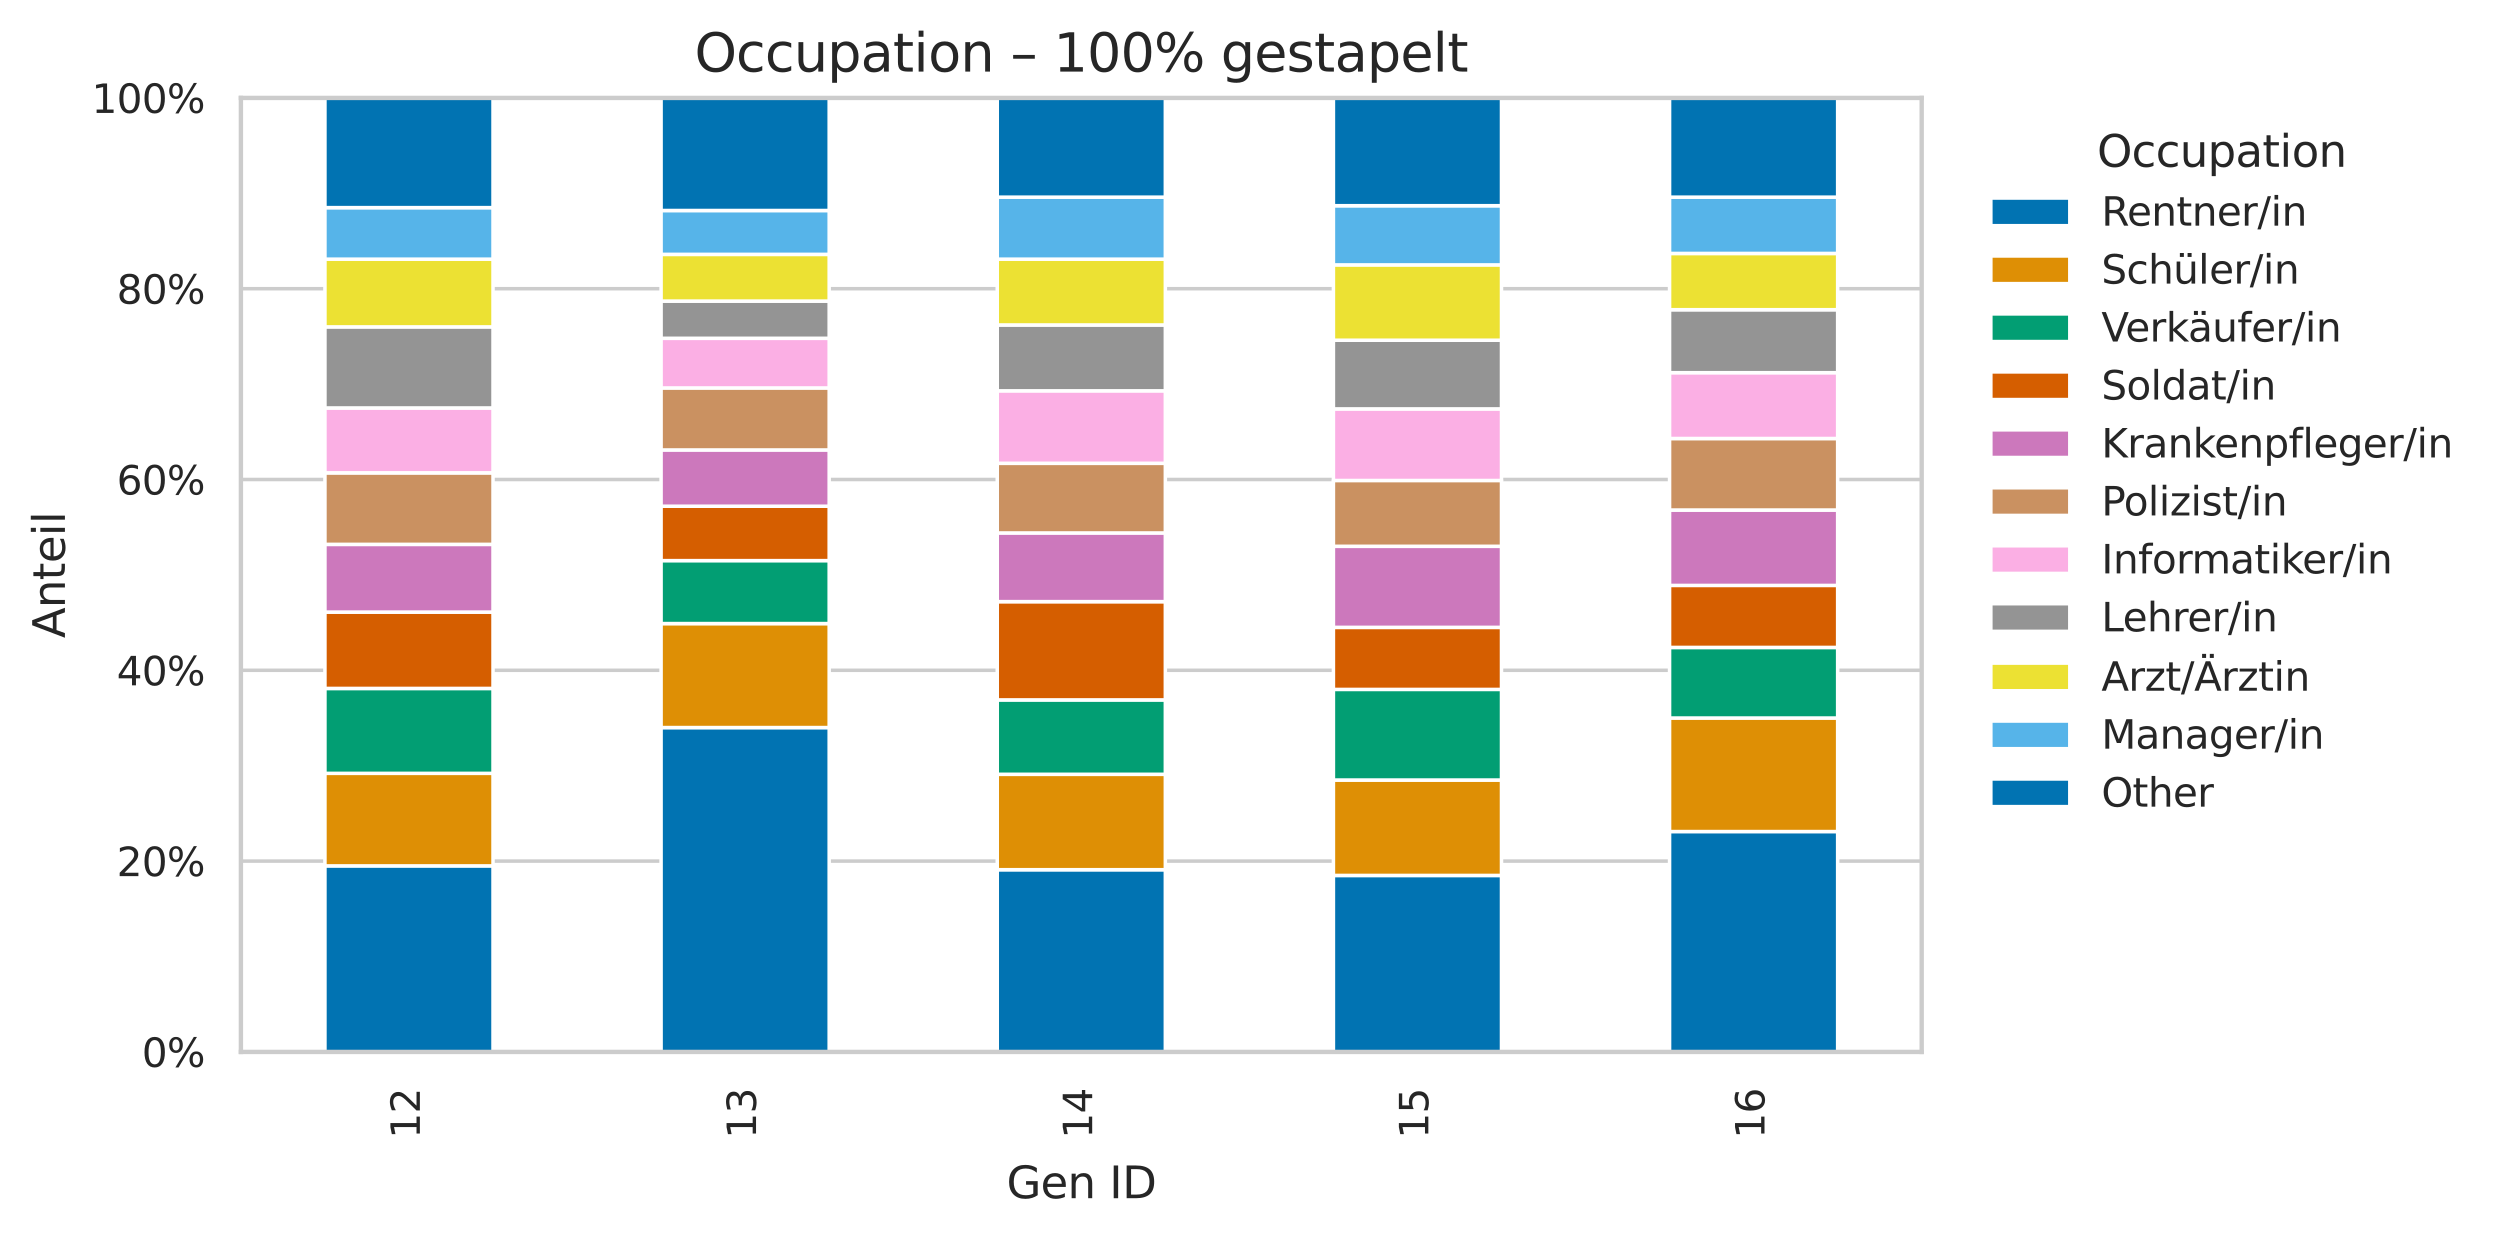 <?xml version="1.0" encoding="utf-8" standalone="no"?>
<!DOCTYPE svg PUBLIC "-//W3C//DTD SVG 1.1//EN"
  "http://www.w3.org/Graphics/SVG/1.1/DTD/svg11.dtd">
<svg xmlns:xlink="http://www.w3.org/1999/xlink" width="569.835pt" height="282.396pt" viewBox="0 0 569.835 282.396" xmlns="http://www.w3.org/2000/svg" version="1.1">
 <defs>
  <style type="text/css">*{stroke-linejoin: round; stroke-linecap: butt}</style>
 </defs>
 <g id="figure_1">
  <g id="patch_1">
   <path d="M 0 282.396 
L 569.835 282.396 
L 569.835 0 
L 0 0 
z
" style="fill: #ffffff"/>
  </g>
  <g id="axes_1">
   <g id="patch_2">
    <path d="M 54.908 239.766 
L 438.018 239.766 
L 438.018 22.318 
L 54.908 22.318 
z
" style="fill: #ffffff"/>
   </g>
   <g id="matplotlib.axis_1">
    <g id="xtick_1">
     <g id="line2d_1">
      <path d="M 93.219 239.766 
L 93.219 22.318 
" clip-path="url(#pf2796b9d31)" style="fill: none; stroke: #cccccc; stroke-width: 0.8; stroke-linecap: round"/>
     </g>
     <g id="text_1">
      <!-- 12 -->
      <g style="fill: #262626" transform="translate(95.703 259.518) rotate(-90) scale(0.09 -0.09)">
       <defs>
        <path id="DejaVuSans-31" d="M 794 531 
L 1825 531 
L 1825 4091 
L 703 3866 
L 703 4441 
L 1819 4666 
L 2450 4666 
L 2450 531 
L 3481 531 
L 3481 0 
L 794 0 
L 794 531 
z
" transform="scale(0.016)"/>
        <path id="DejaVuSans-32" d="M 1228 531 
L 3431 531 
L 3431 0 
L 469 0 
L 469 531 
Q 828 903 1448 1529 
Q 2069 2156 2228 2338 
Q 2531 2678 2651 2914 
Q 2772 3150 2772 3378 
Q 2772 3750 2511 3984 
Q 2250 4219 1831 4219 
Q 1534 4219 1204 4116 
Q 875 4013 500 3803 
L 500 4441 
Q 881 4594 1212 4672 
Q 1544 4750 1819 4750 
Q 2544 4750 2975 4387 
Q 3406 4025 3406 3419 
Q 3406 3131 3298 2873 
Q 3191 2616 2906 2266 
Q 2828 2175 2409 1742 
Q 1991 1309 1228 531 
z
" transform="scale(0.016)"/>
       </defs>
       <use xlink:href="#DejaVuSans-31"/>
       <use xlink:href="#DejaVuSans-32" transform="translate(63.623 0)"/>
      </g>
     </g>
    </g>
    <g id="xtick_2">
     <g id="line2d_2">
      <path d="M 169.841 239.766 
L 169.841 22.318 
" clip-path="url(#pf2796b9d31)" style="fill: none; stroke: #cccccc; stroke-width: 0.8; stroke-linecap: round"/>
     </g>
     <g id="text_2">
      <!-- 13 -->
      <g style="fill: #262626" transform="translate(172.325 259.518) rotate(-90) scale(0.09 -0.09)">
       <defs>
        <path id="DejaVuSans-33" d="M 2597 2516 
Q 3050 2419 3304 2112 
Q 3559 1806 3559 1356 
Q 3559 666 3084 287 
Q 2609 -91 1734 -91 
Q 1441 -91 1130 -33 
Q 819 25 488 141 
L 488 750 
Q 750 597 1062 519 
Q 1375 441 1716 441 
Q 2309 441 2620 675 
Q 2931 909 2931 1356 
Q 2931 1769 2642 2001 
Q 2353 2234 1838 2234 
L 1294 2234 
L 1294 2753 
L 1863 2753 
Q 2328 2753 2575 2939 
Q 2822 3125 2822 3475 
Q 2822 3834 2567 4026 
Q 2313 4219 1838 4219 
Q 1578 4219 1281 4162 
Q 984 4106 628 3988 
L 628 4550 
Q 988 4650 1302 4700 
Q 1616 4750 1894 4750 
Q 2613 4750 3031 4423 
Q 3450 4097 3450 3541 
Q 3450 3153 3228 2886 
Q 3006 2619 2597 2516 
z
" transform="scale(0.016)"/>
       </defs>
       <use xlink:href="#DejaVuSans-31"/>
       <use xlink:href="#DejaVuSans-33" transform="translate(63.623 0)"/>
      </g>
     </g>
    </g>
    <g id="xtick_3">
     <g id="line2d_3">
      <path d="M 246.463 239.766 
L 246.463 22.318 
" clip-path="url(#pf2796b9d31)" style="fill: none; stroke: #cccccc; stroke-width: 0.8; stroke-linecap: round"/>
     </g>
     <g id="text_3">
      <!-- 14 -->
      <g style="fill: #262626" transform="translate(248.947 259.518) rotate(-90) scale(0.09 -0.09)">
       <defs>
        <path id="DejaVuSans-34" d="M 2419 4116 
L 825 1625 
L 2419 1625 
L 2419 4116 
z
M 2253 4666 
L 3047 4666 
L 3047 1625 
L 3713 1625 
L 3713 1100 
L 3047 1100 
L 3047 0 
L 2419 0 
L 2419 1100 
L 313 1100 
L 313 1709 
L 2253 4666 
z
" transform="scale(0.016)"/>
       </defs>
       <use xlink:href="#DejaVuSans-31"/>
       <use xlink:href="#DejaVuSans-34" transform="translate(63.623 0)"/>
      </g>
     </g>
    </g>
    <g id="xtick_4">
     <g id="line2d_4">
      <path d="M 323.085 239.766 
L 323.085 22.318 
" clip-path="url(#pf2796b9d31)" style="fill: none; stroke: #cccccc; stroke-width: 0.8; stroke-linecap: round"/>
     </g>
     <g id="text_4">
      <!-- 15 -->
      <g style="fill: #262626" transform="translate(325.568 259.518) rotate(-90) scale(0.09 -0.09)">
       <defs>
        <path id="DejaVuSans-35" d="M 691 4666 
L 3169 4666 
L 3169 4134 
L 1269 4134 
L 1269 2991 
Q 1406 3038 1543 3061 
Q 1681 3084 1819 3084 
Q 2600 3084 3056 2656 
Q 3513 2228 3513 1497 
Q 3513 744 3044 326 
Q 2575 -91 1722 -91 
Q 1428 -91 1123 -41 
Q 819 9 494 109 
L 494 744 
Q 775 591 1075 516 
Q 1375 441 1709 441 
Q 2250 441 2565 725 
Q 2881 1009 2881 1497 
Q 2881 1984 2565 2268 
Q 2250 2553 1709 2553 
Q 1456 2553 1204 2497 
Q 953 2441 691 2322 
L 691 4666 
z
" transform="scale(0.016)"/>
       </defs>
       <use xlink:href="#DejaVuSans-31"/>
       <use xlink:href="#DejaVuSans-35" transform="translate(63.623 0)"/>
      </g>
     </g>
    </g>
    <g id="xtick_5">
     <g id="line2d_5">
      <path d="M 399.707 239.766 
L 399.707 22.318 
" clip-path="url(#pf2796b9d31)" style="fill: none; stroke: #cccccc; stroke-width: 0.8; stroke-linecap: round"/>
     </g>
     <g id="text_5">
      <!-- 16 -->
      <g style="fill: #262626" transform="translate(402.19 259.518) rotate(-90) scale(0.09 -0.09)">
       <defs>
        <path id="DejaVuSans-36" d="M 2113 2584 
Q 1688 2584 1439 2293 
Q 1191 2003 1191 1497 
Q 1191 994 1439 701 
Q 1688 409 2113 409 
Q 2538 409 2786 701 
Q 3034 994 3034 1497 
Q 3034 2003 2786 2293 
Q 2538 2584 2113 2584 
z
M 3366 4563 
L 3366 3988 
Q 3128 4100 2886 4159 
Q 2644 4219 2406 4219 
Q 1781 4219 1451 3797 
Q 1122 3375 1075 2522 
Q 1259 2794 1537 2939 
Q 1816 3084 2150 3084 
Q 2853 3084 3261 2657 
Q 3669 2231 3669 1497 
Q 3669 778 3244 343 
Q 2819 -91 2113 -91 
Q 1303 -91 875 529 
Q 447 1150 447 2328 
Q 447 3434 972 4092 
Q 1497 4750 2381 4750 
Q 2619 4750 2861 4703 
Q 3103 4656 3366 4563 
z
" transform="scale(0.016)"/>
       </defs>
       <use xlink:href="#DejaVuSans-31"/>
       <use xlink:href="#DejaVuSans-36" transform="translate(63.623 0)"/>
      </g>
     </g>
    </g>
    <g id="text_6">
     <!-- Gen ID -->
     <g style="fill: #262626" transform="translate(229.429 273.117) scale(0.1 -0.1)">
      <defs>
       <path id="DejaVuSans-47" d="M 3809 666 
L 3809 1919 
L 2778 1919 
L 2778 2438 
L 4434 2438 
L 4434 434 
Q 4069 175 3628 42 
Q 3188 -91 2688 -91 
Q 1594 -91 976 548 
Q 359 1188 359 2328 
Q 359 3472 976 4111 
Q 1594 4750 2688 4750 
Q 3144 4750 3555 4637 
Q 3966 4525 4313 4306 
L 4313 3634 
Q 3963 3931 3569 4081 
Q 3175 4231 2741 4231 
Q 1884 4231 1454 3753 
Q 1025 3275 1025 2328 
Q 1025 1384 1454 906 
Q 1884 428 2741 428 
Q 3075 428 3337 486 
Q 3600 544 3809 666 
z
" transform="scale(0.016)"/>
       <path id="DejaVuSans-65" d="M 3597 1894 
L 3597 1613 
L 953 1613 
Q 991 1019 1311 708 
Q 1631 397 2203 397 
Q 2534 397 2845 478 
Q 3156 559 3463 722 
L 3463 178 
Q 3153 47 2828 -22 
Q 2503 -91 2169 -91 
Q 1331 -91 842 396 
Q 353 884 353 1716 
Q 353 2575 817 3079 
Q 1281 3584 2069 3584 
Q 2775 3584 3186 3129 
Q 3597 2675 3597 1894 
z
M 3022 2063 
Q 3016 2534 2758 2815 
Q 2500 3097 2075 3097 
Q 1594 3097 1305 2825 
Q 1016 2553 972 2059 
L 3022 2063 
z
" transform="scale(0.016)"/>
       <path id="DejaVuSans-6e" d="M 3513 2113 
L 3513 0 
L 2938 0 
L 2938 2094 
Q 2938 2591 2744 2837 
Q 2550 3084 2163 3084 
Q 1697 3084 1428 2787 
Q 1159 2491 1159 1978 
L 1159 0 
L 581 0 
L 581 3500 
L 1159 3500 
L 1159 2956 
Q 1366 3272 1645 3428 
Q 1925 3584 2291 3584 
Q 2894 3584 3203 3211 
Q 3513 2838 3513 2113 
z
" transform="scale(0.016)"/>
       <path id="DejaVuSans-20" transform="scale(0.016)"/>
       <path id="DejaVuSans-49" d="M 628 4666 
L 1259 4666 
L 1259 0 
L 628 0 
L 628 4666 
z
" transform="scale(0.016)"/>
       <path id="DejaVuSans-44" d="M 1259 4147 
L 1259 519 
L 2022 519 
Q 2988 519 3436 956 
Q 3884 1394 3884 2338 
Q 3884 3275 3436 3711 
Q 2988 4147 2022 4147 
L 1259 4147 
z
M 628 4666 
L 1925 4666 
Q 3281 4666 3915 4102 
Q 4550 3538 4550 2338 
Q 4550 1131 3912 565 
Q 3275 0 1925 0 
L 628 0 
L 628 4666 
z
" transform="scale(0.016)"/>
      </defs>
      <use xlink:href="#DejaVuSans-47"/>
      <use xlink:href="#DejaVuSans-65" transform="translate(77.49 0)"/>
      <use xlink:href="#DejaVuSans-6e" transform="translate(139.014 0)"/>
      <use xlink:href="#DejaVuSans-20" transform="translate(202.393 0)"/>
      <use xlink:href="#DejaVuSans-49" transform="translate(234.18 0)"/>
      <use xlink:href="#DejaVuSans-44" transform="translate(263.672 0)"/>
     </g>
    </g>
   </g>
   <g id="matplotlib.axis_2">
    <g id="ytick_1">
     <g id="line2d_6">
      <path d="M 54.908 239.766 
L 438.018 239.766 
" clip-path="url(#pf2796b9d31)" style="fill: none; stroke: #cccccc; stroke-width: 0.8; stroke-linecap: round"/>
     </g>
     <g id="text_7">
      <!-- 0% -->
      <g style="fill: #262626" transform="translate(32.331 243.185) scale(0.09 -0.09)">
       <defs>
        <path id="DejaVuSans-30" d="M 2034 4250 
Q 1547 4250 1301 3770 
Q 1056 3291 1056 2328 
Q 1056 1369 1301 889 
Q 1547 409 2034 409 
Q 2525 409 2770 889 
Q 3016 1369 3016 2328 
Q 3016 3291 2770 3770 
Q 2525 4250 2034 4250 
z
M 2034 4750 
Q 2819 4750 3233 4129 
Q 3647 3509 3647 2328 
Q 3647 1150 3233 529 
Q 2819 -91 2034 -91 
Q 1250 -91 836 529 
Q 422 1150 422 2328 
Q 422 3509 836 4129 
Q 1250 4750 2034 4750 
z
" transform="scale(0.016)"/>
        <path id="DejaVuSans-25" d="M 4653 2053 
Q 4381 2053 4226 1822 
Q 4072 1591 4072 1178 
Q 4072 772 4226 539 
Q 4381 306 4653 306 
Q 4919 306 5073 539 
Q 5228 772 5228 1178 
Q 5228 1588 5073 1820 
Q 4919 2053 4653 2053 
z
M 4653 2450 
Q 5147 2450 5437 2106 
Q 5728 1763 5728 1178 
Q 5728 594 5436 251 
Q 5144 -91 4653 -91 
Q 4153 -91 3862 251 
Q 3572 594 3572 1178 
Q 3572 1766 3864 2108 
Q 4156 2450 4653 2450 
z
M 1428 4353 
Q 1159 4353 1004 4120 
Q 850 3888 850 3481 
Q 850 3069 1003 2837 
Q 1156 2606 1428 2606 
Q 1700 2606 1854 2837 
Q 2009 3069 2009 3481 
Q 2009 3884 1853 4118 
Q 1697 4353 1428 4353 
z
M 4250 4750 
L 4750 4750 
L 1831 -91 
L 1331 -91 
L 4250 4750 
z
M 1428 4750 
Q 1922 4750 2215 4408 
Q 2509 4066 2509 3481 
Q 2509 2891 2217 2550 
Q 1925 2209 1428 2209 
Q 931 2209 642 2551 
Q 353 2894 353 3481 
Q 353 4063 643 4406 
Q 934 4750 1428 4750 
z
" transform="scale(0.016)"/>
       </defs>
       <use xlink:href="#DejaVuSans-30"/>
       <use xlink:href="#DejaVuSans-25" transform="translate(63.623 0)"/>
      </g>
     </g>
    </g>
    <g id="ytick_2">
     <g id="line2d_7">
      <path d="M 54.908 196.276 
L 438.018 196.276 
" clip-path="url(#pf2796b9d31)" style="fill: none; stroke: #cccccc; stroke-width: 0.8; stroke-linecap: round"/>
     </g>
     <g id="text_8">
      <!-- 20% -->
      <g style="fill: #262626" transform="translate(26.604 199.696) scale(0.09 -0.09)">
       <use xlink:href="#DejaVuSans-32"/>
       <use xlink:href="#DejaVuSans-30" transform="translate(63.623 0)"/>
       <use xlink:href="#DejaVuSans-25" transform="translate(127.246 0)"/>
      </g>
     </g>
    </g>
    <g id="ytick_3">
     <g id="line2d_8">
      <path d="M 54.908 152.787 
L 438.018 152.787 
" clip-path="url(#pf2796b9d31)" style="fill: none; stroke: #cccccc; stroke-width: 0.8; stroke-linecap: round"/>
     </g>
     <g id="text_9">
      <!-- 40% -->
      <g style="fill: #262626" transform="translate(26.604 156.206) scale(0.09 -0.09)">
       <use xlink:href="#DejaVuSans-34"/>
       <use xlink:href="#DejaVuSans-30" transform="translate(63.623 0)"/>
       <use xlink:href="#DejaVuSans-25" transform="translate(127.246 0)"/>
      </g>
     </g>
    </g>
    <g id="ytick_4">
     <g id="line2d_9">
      <path d="M 54.908 109.297 
L 438.018 109.297 
" clip-path="url(#pf2796b9d31)" style="fill: none; stroke: #cccccc; stroke-width: 0.8; stroke-linecap: round"/>
     </g>
     <g id="text_10">
      <!-- 60% -->
      <g style="fill: #262626" transform="translate(26.604 112.716) scale(0.09 -0.09)">
       <use xlink:href="#DejaVuSans-36"/>
       <use xlink:href="#DejaVuSans-30" transform="translate(63.623 0)"/>
       <use xlink:href="#DejaVuSans-25" transform="translate(127.246 0)"/>
      </g>
     </g>
    </g>
    <g id="ytick_5">
     <g id="line2d_10">
      <path d="M 54.908 65.808 
L 438.018 65.808 
" clip-path="url(#pf2796b9d31)" style="fill: none; stroke: #cccccc; stroke-width: 0.8; stroke-linecap: round"/>
     </g>
     <g id="text_11">
      <!-- 80% -->
      <g style="fill: #262626" transform="translate(26.604 69.227) scale(0.09 -0.09)">
       <defs>
        <path id="DejaVuSans-38" d="M 2034 2216 
Q 1584 2216 1326 1975 
Q 1069 1734 1069 1313 
Q 1069 891 1326 650 
Q 1584 409 2034 409 
Q 2484 409 2743 651 
Q 3003 894 3003 1313 
Q 3003 1734 2745 1975 
Q 2488 2216 2034 2216 
z
M 1403 2484 
Q 997 2584 770 2862 
Q 544 3141 544 3541 
Q 544 4100 942 4425 
Q 1341 4750 2034 4750 
Q 2731 4750 3128 4425 
Q 3525 4100 3525 3541 
Q 3525 3141 3298 2862 
Q 3072 2584 2669 2484 
Q 3125 2378 3379 2068 
Q 3634 1759 3634 1313 
Q 3634 634 3220 271 
Q 2806 -91 2034 -91 
Q 1263 -91 848 271 
Q 434 634 434 1313 
Q 434 1759 690 2068 
Q 947 2378 1403 2484 
z
M 1172 3481 
Q 1172 3119 1398 2916 
Q 1625 2713 2034 2713 
Q 2441 2713 2670 2916 
Q 2900 3119 2900 3481 
Q 2900 3844 2670 4047 
Q 2441 4250 2034 4250 
Q 1625 4250 1398 4047 
Q 1172 3844 1172 3481 
z
" transform="scale(0.016)"/>
       </defs>
       <use xlink:href="#DejaVuSans-38"/>
       <use xlink:href="#DejaVuSans-30" transform="translate(63.623 0)"/>
       <use xlink:href="#DejaVuSans-25" transform="translate(127.246 0)"/>
      </g>
     </g>
    </g>
    <g id="ytick_6">
     <g id="line2d_11">
      <path d="M 54.908 22.318 
L 438.018 22.318 
" clip-path="url(#pf2796b9d31)" style="fill: none; stroke: #cccccc; stroke-width: 0.8; stroke-linecap: round"/>
     </g>
     <g id="text_12">
      <!-- 100% -->
      <g style="fill: #262626" transform="translate(20.878 25.737) scale(0.09 -0.09)">
       <use xlink:href="#DejaVuSans-31"/>
       <use xlink:href="#DejaVuSans-30" transform="translate(63.623 0)"/>
       <use xlink:href="#DejaVuSans-30" transform="translate(127.246 0)"/>
       <use xlink:href="#DejaVuSans-25" transform="translate(190.869 0)"/>
      </g>
     </g>
    </g>
    <g id="text_13">
     <!-- Anteil -->
     <g style="fill: #262626" transform="translate(14.798 145.446) rotate(-90) scale(0.1 -0.1)">
      <defs>
       <path id="DejaVuSans-41" d="M 2188 4044 
L 1331 1722 
L 3047 1722 
L 2188 4044 
z
M 1831 4666 
L 2547 4666 
L 4325 0 
L 3669 0 
L 3244 1197 
L 1141 1197 
L 716 0 
L 50 0 
L 1831 4666 
z
" transform="scale(0.016)"/>
       <path id="DejaVuSans-74" d="M 1172 4494 
L 1172 3500 
L 2356 3500 
L 2356 3053 
L 1172 3053 
L 1172 1153 
Q 1172 725 1289 603 
Q 1406 481 1766 481 
L 2356 481 
L 2356 0 
L 1766 0 
Q 1100 0 847 248 
Q 594 497 594 1153 
L 594 3053 
L 172 3053 
L 172 3500 
L 594 3500 
L 594 4494 
L 1172 4494 
z
" transform="scale(0.016)"/>
       <path id="DejaVuSans-69" d="M 603 3500 
L 1178 3500 
L 1178 0 
L 603 0 
L 603 3500 
z
M 603 4863 
L 1178 4863 
L 1178 4134 
L 603 4134 
L 603 4863 
z
" transform="scale(0.016)"/>
       <path id="DejaVuSans-6c" d="M 603 4863 
L 1178 4863 
L 1178 0 
L 603 0 
L 603 4863 
z
" transform="scale(0.016)"/>
      </defs>
      <use xlink:href="#DejaVuSans-41"/>
      <use xlink:href="#DejaVuSans-6e" transform="translate(68.408 0)"/>
      <use xlink:href="#DejaVuSans-74" transform="translate(131.787 0)"/>
      <use xlink:href="#DejaVuSans-65" transform="translate(170.996 0)"/>
      <use xlink:href="#DejaVuSans-69" transform="translate(232.52 0)"/>
      <use xlink:href="#DejaVuSans-6c" transform="translate(260.303 0)"/>
     </g>
    </g>
   </g>
   <g id="patch_3">
    <path d="M 74.064 239.766 
L 112.375 239.766 
L 112.375 197.363 
L 74.064 197.363 
z
" clip-path="url(#pf2796b9d31)" style="fill: #0173b2; stroke: #ffffff; stroke-width: 0.8; stroke-linejoin: miter"/>
   </g>
   <g id="patch_4">
    <path d="M 150.686 239.766 
L 188.997 239.766 
L 188.997 165.834 
L 150.686 165.834 
z
" clip-path="url(#pf2796b9d31)" style="fill: #0173b2; stroke: #ffffff; stroke-width: 0.8; stroke-linejoin: miter"/>
   </g>
   <g id="patch_5">
    <path d="M 227.308 239.766 
L 265.619 239.766 
L 265.619 198.233 
L 227.308 198.233 
z
" clip-path="url(#pf2796b9d31)" style="fill: #0173b2; stroke: #ffffff; stroke-width: 0.8; stroke-linejoin: miter"/>
   </g>
   <g id="patch_6">
    <path d="M 303.93 239.766 
L 342.24 239.766 
L 342.24 199.538 
L 303.93 199.538 
z
" clip-path="url(#pf2796b9d31)" style="fill: #0173b2; stroke: #ffffff; stroke-width: 0.8; stroke-linejoin: miter"/>
   </g>
   <g id="patch_7">
    <path d="M 380.551 239.766 
L 418.862 239.766 
L 418.862 189.535 
L 380.551 189.535 
z
" clip-path="url(#pf2796b9d31)" style="fill: #0173b2; stroke: #ffffff; stroke-width: 0.8; stroke-linejoin: miter"/>
   </g>
   <g id="patch_8">
    <path d="M 74.064 197.363 
L 112.375 197.363 
L 112.375 176.271 
L 74.064 176.271 
z
" clip-path="url(#pf2796b9d31)" style="fill: #de8f05; stroke: #ffffff; stroke-width: 0.8; stroke-linejoin: miter"/>
   </g>
   <g id="patch_9">
    <path d="M 150.686 165.834 
L 188.997 165.834 
L 188.997 142.132 
L 150.686 142.132 
z
" clip-path="url(#pf2796b9d31)" style="fill: #de8f05; stroke: #ffffff; stroke-width: 0.8; stroke-linejoin: miter"/>
   </g>
   <g id="patch_10">
    <path d="M 227.308 198.233 
L 265.619 198.233 
L 265.619 176.488 
L 227.308 176.488 
z
" clip-path="url(#pf2796b9d31)" style="fill: #de8f05; stroke: #ffffff; stroke-width: 0.8; stroke-linejoin: miter"/>
   </g>
   <g id="patch_11">
    <path d="M 303.93 199.538 
L 342.24 199.538 
L 342.24 177.793 
L 303.93 177.793 
z
" clip-path="url(#pf2796b9d31)" style="fill: #de8f05; stroke: #ffffff; stroke-width: 0.8; stroke-linejoin: miter"/>
   </g>
   <g id="patch_12">
    <path d="M 380.551 189.535 
L 418.862 189.535 
L 418.862 163.659 
L 380.551 163.659 
z
" clip-path="url(#pf2796b9d31)" style="fill: #de8f05; stroke: #ffffff; stroke-width: 0.8; stroke-linejoin: miter"/>
   </g>
   <g id="patch_13">
    <path d="M 74.064 176.271 
L 112.375 176.271 
L 112.375 156.918 
L 74.064 156.918 
z
" clip-path="url(#pf2796b9d31)" style="fill: #029e73; stroke: #ffffff; stroke-width: 0.8; stroke-linejoin: miter"/>
   </g>
   <g id="patch_14">
    <path d="M 150.686 142.132 
L 188.997 142.132 
L 188.997 127.78 
L 150.686 127.78 
z
" clip-path="url(#pf2796b9d31)" style="fill: #029e73; stroke: #ffffff; stroke-width: 0.8; stroke-linejoin: miter"/>
   </g>
   <g id="patch_15">
    <path d="M 227.308 176.488 
L 265.619 176.488 
L 265.619 159.528 
L 227.308 159.528 
z
" clip-path="url(#pf2796b9d31)" style="fill: #029e73; stroke: #ffffff; stroke-width: 0.8; stroke-linejoin: miter"/>
   </g>
   <g id="patch_16">
    <path d="M 303.93 177.793 
L 342.24 177.793 
L 342.24 157.136 
L 303.93 157.136 
z
" clip-path="url(#pf2796b9d31)" style="fill: #029e73; stroke: #ffffff; stroke-width: 0.8; stroke-linejoin: miter"/>
   </g>
   <g id="patch_17">
    <path d="M 380.551 163.659 
L 418.862 163.659 
L 418.862 147.568 
L 380.551 147.568 
z
" clip-path="url(#pf2796b9d31)" style="fill: #029e73; stroke: #ffffff; stroke-width: 0.8; stroke-linejoin: miter"/>
   </g>
   <g id="patch_18">
    <path d="M 74.064 156.918 
L 112.375 156.918 
L 112.375 139.522 
L 74.064 139.522 
z
" clip-path="url(#pf2796b9d31)" style="fill: #d55e00; stroke: #ffffff; stroke-width: 0.8; stroke-linejoin: miter"/>
   </g>
   <g id="patch_19">
    <path d="M 150.686 127.78 
L 188.997 127.78 
L 188.997 115.386 
L 150.686 115.386 
z
" clip-path="url(#pf2796b9d31)" style="fill: #d55e00; stroke: #ffffff; stroke-width: 0.8; stroke-linejoin: miter"/>
   </g>
   <g id="patch_20">
    <path d="M 227.308 159.528 
L 265.619 159.528 
L 265.619 137.13 
L 227.308 137.13 
z
" clip-path="url(#pf2796b9d31)" style="fill: #d55e00; stroke: #ffffff; stroke-width: 0.8; stroke-linejoin: miter"/>
   </g>
   <g id="patch_21">
    <path d="M 303.93 157.136 
L 342.24 157.136 
L 342.24 143.002 
L 303.93 143.002 
z
" clip-path="url(#pf2796b9d31)" style="fill: #d55e00; stroke: #ffffff; stroke-width: 0.8; stroke-linejoin: miter"/>
   </g>
   <g id="patch_22">
    <path d="M 380.551 147.568 
L 418.862 147.568 
L 418.862 133.434 
L 380.551 133.434 
z
" clip-path="url(#pf2796b9d31)" style="fill: #d55e00; stroke: #ffffff; stroke-width: 0.8; stroke-linejoin: miter"/>
   </g>
   <g id="patch_23">
    <path d="M 74.064 139.522 
L 112.375 139.522 
L 112.375 124.084 
L 74.064 124.084 
z
" clip-path="url(#pf2796b9d31)" style="fill: #cc78bc; stroke: #ffffff; stroke-width: 0.8; stroke-linejoin: miter"/>
   </g>
   <g id="patch_24">
    <path d="M 150.686 115.386 
L 188.997 115.386 
L 188.997 102.556 
L 150.686 102.556 
z
" clip-path="url(#pf2796b9d31)" style="fill: #cc78bc; stroke: #ffffff; stroke-width: 0.8; stroke-linejoin: miter"/>
   </g>
   <g id="patch_25">
    <path d="M 227.308 137.13 
L 265.619 137.13 
L 265.619 121.474 
L 227.308 121.474 
z
" clip-path="url(#pf2796b9d31)" style="fill: #cc78bc; stroke: #ffffff; stroke-width: 0.8; stroke-linejoin: miter"/>
   </g>
   <g id="patch_26">
    <path d="M 303.93 143.002 
L 342.24 143.002 
L 342.24 124.518 
L 303.93 124.518 
z
" clip-path="url(#pf2796b9d31)" style="fill: #cc78bc; stroke: #ffffff; stroke-width: 0.8; stroke-linejoin: miter"/>
   </g>
   <g id="patch_27">
    <path d="M 380.551 133.434 
L 418.862 133.434 
L 418.862 116.255 
L 380.551 116.255 
z
" clip-path="url(#pf2796b9d31)" style="fill: #cc78bc; stroke: #ffffff; stroke-width: 0.8; stroke-linejoin: miter"/>
   </g>
   <g id="patch_28">
    <path d="M 74.064 124.084 
L 112.375 124.084 
L 112.375 107.775 
L 74.064 107.775 
z
" clip-path="url(#pf2796b9d31)" style="fill: #ca9161; stroke: #ffffff; stroke-width: 0.8; stroke-linejoin: miter"/>
   </g>
   <g id="patch_29">
    <path d="M 150.686 102.556 
L 188.997 102.556 
L 188.997 88.422 
L 150.686 88.422 
z
" clip-path="url(#pf2796b9d31)" style="fill: #ca9161; stroke: #ffffff; stroke-width: 0.8; stroke-linejoin: miter"/>
   </g>
   <g id="patch_30">
    <path d="M 227.308 121.474 
L 265.619 121.474 
L 265.619 105.601 
L 227.308 105.601 
z
" clip-path="url(#pf2796b9d31)" style="fill: #ca9161; stroke: #ffffff; stroke-width: 0.8; stroke-linejoin: miter"/>
   </g>
   <g id="patch_31">
    <path d="M 303.93 124.518 
L 342.24 124.518 
L 342.24 109.515 
L 303.93 109.515 
z
" clip-path="url(#pf2796b9d31)" style="fill: #ca9161; stroke: #ffffff; stroke-width: 0.8; stroke-linejoin: miter"/>
   </g>
   <g id="patch_32">
    <path d="M 380.551 116.255 
L 418.862 116.255 
L 418.862 99.947 
L 380.551 99.947 
z
" clip-path="url(#pf2796b9d31)" style="fill: #ca9161; stroke: #ffffff; stroke-width: 0.8; stroke-linejoin: miter"/>
   </g>
   <g id="patch_33">
    <path d="M 74.064 107.775 
L 112.375 107.775 
L 112.375 92.989 
L 74.064 92.989 
z
" clip-path="url(#pf2796b9d31)" style="fill: #fbafe4; stroke: #ffffff; stroke-width: 0.8; stroke-linejoin: miter"/>
   </g>
   <g id="patch_34">
    <path d="M 150.686 88.422 
L 188.997 88.422 
L 188.997 77.115 
L 150.686 77.115 
z
" clip-path="url(#pf2796b9d31)" style="fill: #fbafe4; stroke: #ffffff; stroke-width: 0.8; stroke-linejoin: miter"/>
   </g>
   <g id="patch_35">
    <path d="M 227.308 105.601 
L 265.619 105.601 
L 265.619 89.075 
L 227.308 89.075 
z
" clip-path="url(#pf2796b9d31)" style="fill: #fbafe4; stroke: #ffffff; stroke-width: 0.8; stroke-linejoin: miter"/>
   </g>
   <g id="patch_36">
    <path d="M 303.93 109.515 
L 342.24 109.515 
L 342.24 93.206 
L 303.93 93.206 
z
" clip-path="url(#pf2796b9d31)" style="fill: #fbafe4; stroke: #ffffff; stroke-width: 0.8; stroke-linejoin: miter"/>
   </g>
   <g id="patch_37">
    <path d="M 380.551 99.947 
L 418.862 99.947 
L 418.862 84.943 
L 380.551 84.943 
z
" clip-path="url(#pf2796b9d31)" style="fill: #fbafe4; stroke: #ffffff; stroke-width: 0.8; stroke-linejoin: miter"/>
   </g>
   <g id="patch_38">
    <path d="M 74.064 92.989 
L 112.375 92.989 
L 112.375 74.506 
L 74.064 74.506 
z
" clip-path="url(#pf2796b9d31)" style="fill: #949494; stroke: #ffffff; stroke-width: 0.8; stroke-linejoin: miter"/>
   </g>
   <g id="patch_39">
    <path d="M 150.686 77.115 
L 188.997 77.115 
L 188.997 68.634 
L 150.686 68.634 
z
" clip-path="url(#pf2796b9d31)" style="fill: #949494; stroke: #ffffff; stroke-width: 0.8; stroke-linejoin: miter"/>
   </g>
   <g id="patch_40">
    <path d="M 227.308 89.075 
L 265.619 89.075 
L 265.619 74.071 
L 227.308 74.071 
z
" clip-path="url(#pf2796b9d31)" style="fill: #949494; stroke: #ffffff; stroke-width: 0.8; stroke-linejoin: miter"/>
   </g>
   <g id="patch_41">
    <path d="M 303.93 93.206 
L 342.24 93.206 
L 342.24 77.55 
L 303.93 77.55 
z
" clip-path="url(#pf2796b9d31)" style="fill: #949494; stroke: #ffffff; stroke-width: 0.8; stroke-linejoin: miter"/>
   </g>
   <g id="patch_42">
    <path d="M 380.551 84.943 
L 418.862 84.943 
L 418.862 70.591 
L 380.551 70.591 
z
" clip-path="url(#pf2796b9d31)" style="fill: #949494; stroke: #ffffff; stroke-width: 0.8; stroke-linejoin: miter"/>
   </g>
   <g id="patch_43">
    <path d="M 74.064 74.506 
L 112.375 74.506 
L 112.375 59.067 
L 74.064 59.067 
z
" clip-path="url(#pf2796b9d31)" style="fill: #ece133; stroke: #ffffff; stroke-width: 0.8; stroke-linejoin: miter"/>
   </g>
   <g id="patch_44">
    <path d="M 150.686 68.634 
L 188.997 68.634 
L 188.997 57.98 
L 150.686 57.98 
z
" clip-path="url(#pf2796b9d31)" style="fill: #ece133; stroke: #ffffff; stroke-width: 0.8; stroke-linejoin: miter"/>
   </g>
   <g id="patch_45">
    <path d="M 227.308 74.071 
L 265.619 74.071 
L 265.619 59.067 
L 227.308 59.067 
z
" clip-path="url(#pf2796b9d31)" style="fill: #ece133; stroke: #ffffff; stroke-width: 0.8; stroke-linejoin: miter"/>
   </g>
   <g id="patch_46">
    <path d="M 303.93 77.55 
L 342.24 77.55 
L 342.24 60.371 
L 303.93 60.371 
z
" clip-path="url(#pf2796b9d31)" style="fill: #ece133; stroke: #ffffff; stroke-width: 0.8; stroke-linejoin: miter"/>
   </g>
   <g id="patch_47">
    <path d="M 380.551 70.591 
L 418.862 70.591 
L 418.862 57.762 
L 380.551 57.762 
z
" clip-path="url(#pf2796b9d31)" style="fill: #ece133; stroke: #ffffff; stroke-width: 0.8; stroke-linejoin: miter"/>
   </g>
   <g id="patch_48">
    <path d="M 74.064 59.067 
L 112.375 59.067 
L 112.375 47.325 
L 74.064 47.325 
z
" clip-path="url(#pf2796b9d31)" style="fill: #56b4e9; stroke: #ffffff; stroke-width: 0.8; stroke-linejoin: miter"/>
   </g>
   <g id="patch_49">
    <path d="M 150.686 57.98 
L 188.997 57.98 
L 188.997 47.977 
L 150.686 47.977 
z
" clip-path="url(#pf2796b9d31)" style="fill: #56b4e9; stroke: #ffffff; stroke-width: 0.8; stroke-linejoin: miter"/>
   </g>
   <g id="patch_50">
    <path d="M 227.308 59.067 
L 265.619 59.067 
L 265.619 44.933 
L 227.308 44.933 
z
" clip-path="url(#pf2796b9d31)" style="fill: #56b4e9; stroke: #ffffff; stroke-width: 0.8; stroke-linejoin: miter"/>
   </g>
   <g id="patch_51">
    <path d="M 303.93 60.371 
L 342.24 60.371 
L 342.24 46.89 
L 303.93 46.89 
z
" clip-path="url(#pf2796b9d31)" style="fill: #56b4e9; stroke: #ffffff; stroke-width: 0.8; stroke-linejoin: miter"/>
   </g>
   <g id="patch_52">
    <path d="M 380.551 57.762 
L 418.862 57.762 
L 418.862 44.933 
L 380.551 44.933 
z
" clip-path="url(#pf2796b9d31)" style="fill: #56b4e9; stroke: #ffffff; stroke-width: 0.8; stroke-linejoin: miter"/>
   </g>
   <g id="patch_53">
    <path d="M 74.064 47.325 
L 112.375 47.325 
L 112.375 22.318 
L 74.064 22.318 
z
" clip-path="url(#pf2796b9d31)" style="fill: #0173b2; stroke: #ffffff; stroke-width: 0.8; stroke-linejoin: miter"/>
   </g>
   <g id="patch_54">
    <path d="M 150.686 47.977 
L 188.997 47.977 
L 188.997 22.318 
L 150.686 22.318 
z
" clip-path="url(#pf2796b9d31)" style="fill: #0173b2; stroke: #ffffff; stroke-width: 0.8; stroke-linejoin: miter"/>
   </g>
   <g id="patch_55">
    <path d="M 227.308 44.933 
L 265.619 44.933 
L 265.619 22.318 
L 227.308 22.318 
z
" clip-path="url(#pf2796b9d31)" style="fill: #0173b2; stroke: #ffffff; stroke-width: 0.8; stroke-linejoin: miter"/>
   </g>
   <g id="patch_56">
    <path d="M 303.93 46.89 
L 342.24 46.89 
L 342.24 22.318 
L 303.93 22.318 
z
" clip-path="url(#pf2796b9d31)" style="fill: #0173b2; stroke: #ffffff; stroke-width: 0.8; stroke-linejoin: miter"/>
   </g>
   <g id="patch_57">
    <path d="M 380.551 44.933 
L 418.862 44.933 
L 418.862 22.318 
L 380.551 22.318 
z
" clip-path="url(#pf2796b9d31)" style="fill: #0173b2; stroke: #ffffff; stroke-width: 0.8; stroke-linejoin: miter"/>
   </g>
   <g id="patch_58">
    <path d="M 54.908 239.766 
L 54.908 22.318 
" style="fill: none; stroke: #cccccc; stroke-linejoin: miter; stroke-linecap: square"/>
   </g>
   <g id="patch_59">
    <path d="M 438.018 239.766 
L 438.018 22.318 
" style="fill: none; stroke: #cccccc; stroke-linejoin: miter; stroke-linecap: square"/>
   </g>
   <g id="patch_60">
    <path d="M 54.908 239.766 
L 438.018 239.766 
" style="fill: none; stroke: #cccccc; stroke-linejoin: miter; stroke-linecap: square"/>
   </g>
   <g id="patch_61">
    <path d="M 54.908 22.318 
L 438.018 22.318 
" style="fill: none; stroke: #cccccc; stroke-linejoin: miter; stroke-linecap: square"/>
   </g>
   <g id="text_14">
    <!-- Occupation – 100% gestapelt -->
    <g style="fill: #262626" transform="translate(158.311 16.318) scale(0.12 -0.12)">
     <defs>
      <path id="DejaVuSans-4f" d="M 2522 4238 
Q 1834 4238 1429 3725 
Q 1025 3213 1025 2328 
Q 1025 1447 1429 934 
Q 1834 422 2522 422 
Q 3209 422 3611 934 
Q 4013 1447 4013 2328 
Q 4013 3213 3611 3725 
Q 3209 4238 2522 4238 
z
M 2522 4750 
Q 3503 4750 4090 4092 
Q 4678 3434 4678 2328 
Q 4678 1225 4090 567 
Q 3503 -91 2522 -91 
Q 1538 -91 948 565 
Q 359 1222 359 2328 
Q 359 3434 948 4092 
Q 1538 4750 2522 4750 
z
" transform="scale(0.016)"/>
      <path id="DejaVuSans-63" d="M 3122 3366 
L 3122 2828 
Q 2878 2963 2633 3030 
Q 2388 3097 2138 3097 
Q 1578 3097 1268 2742 
Q 959 2388 959 1747 
Q 959 1106 1268 751 
Q 1578 397 2138 397 
Q 2388 397 2633 464 
Q 2878 531 3122 666 
L 3122 134 
Q 2881 22 2623 -34 
Q 2366 -91 2075 -91 
Q 1284 -91 818 406 
Q 353 903 353 1747 
Q 353 2603 823 3093 
Q 1294 3584 2113 3584 
Q 2378 3584 2631 3529 
Q 2884 3475 3122 3366 
z
" transform="scale(0.016)"/>
      <path id="DejaVuSans-75" d="M 544 1381 
L 544 3500 
L 1119 3500 
L 1119 1403 
Q 1119 906 1312 657 
Q 1506 409 1894 409 
Q 2359 409 2629 706 
Q 2900 1003 2900 1516 
L 2900 3500 
L 3475 3500 
L 3475 0 
L 2900 0 
L 2900 538 
Q 2691 219 2414 64 
Q 2138 -91 1772 -91 
Q 1169 -91 856 284 
Q 544 659 544 1381 
z
M 1991 3584 
L 1991 3584 
z
" transform="scale(0.016)"/>
      <path id="DejaVuSans-70" d="M 1159 525 
L 1159 -1331 
L 581 -1331 
L 581 3500 
L 1159 3500 
L 1159 2969 
Q 1341 3281 1617 3432 
Q 1894 3584 2278 3584 
Q 2916 3584 3314 3078 
Q 3713 2572 3713 1747 
Q 3713 922 3314 415 
Q 2916 -91 2278 -91 
Q 1894 -91 1617 61 
Q 1341 213 1159 525 
z
M 3116 1747 
Q 3116 2381 2855 2742 
Q 2594 3103 2138 3103 
Q 1681 3103 1420 2742 
Q 1159 2381 1159 1747 
Q 1159 1113 1420 752 
Q 1681 391 2138 391 
Q 2594 391 2855 752 
Q 3116 1113 3116 1747 
z
" transform="scale(0.016)"/>
      <path id="DejaVuSans-61" d="M 2194 1759 
Q 1497 1759 1228 1600 
Q 959 1441 959 1056 
Q 959 750 1161 570 
Q 1363 391 1709 391 
Q 2188 391 2477 730 
Q 2766 1069 2766 1631 
L 2766 1759 
L 2194 1759 
z
M 3341 1997 
L 3341 0 
L 2766 0 
L 2766 531 
Q 2569 213 2275 61 
Q 1981 -91 1556 -91 
Q 1019 -91 701 211 
Q 384 513 384 1019 
Q 384 1609 779 1909 
Q 1175 2209 1959 2209 
L 2766 2209 
L 2766 2266 
Q 2766 2663 2505 2880 
Q 2244 3097 1772 3097 
Q 1472 3097 1187 3025 
Q 903 2953 641 2809 
L 641 3341 
Q 956 3463 1253 3523 
Q 1550 3584 1831 3584 
Q 2591 3584 2966 3190 
Q 3341 2797 3341 1997 
z
" transform="scale(0.016)"/>
      <path id="DejaVuSans-6f" d="M 1959 3097 
Q 1497 3097 1228 2736 
Q 959 2375 959 1747 
Q 959 1119 1226 758 
Q 1494 397 1959 397 
Q 2419 397 2687 759 
Q 2956 1122 2956 1747 
Q 2956 2369 2687 2733 
Q 2419 3097 1959 3097 
z
M 1959 3584 
Q 2709 3584 3137 3096 
Q 3566 2609 3566 1747 
Q 3566 888 3137 398 
Q 2709 -91 1959 -91 
Q 1206 -91 779 398 
Q 353 888 353 1747 
Q 353 2609 779 3096 
Q 1206 3584 1959 3584 
z
" transform="scale(0.016)"/>
      <path id="DejaVuSans-2013" d="M 313 1978 
L 2888 1978 
L 2888 1528 
L 313 1528 
L 313 1978 
z
" transform="scale(0.016)"/>
      <path id="DejaVuSans-67" d="M 2906 1791 
Q 2906 2416 2648 2759 
Q 2391 3103 1925 3103 
Q 1463 3103 1205 2759 
Q 947 2416 947 1791 
Q 947 1169 1205 825 
Q 1463 481 1925 481 
Q 2391 481 2648 825 
Q 2906 1169 2906 1791 
z
M 3481 434 
Q 3481 -459 3084 -895 
Q 2688 -1331 1869 -1331 
Q 1566 -1331 1297 -1286 
Q 1028 -1241 775 -1147 
L 775 -588 
Q 1028 -725 1275 -790 
Q 1522 -856 1778 -856 
Q 2344 -856 2625 -561 
Q 2906 -266 2906 331 
L 2906 616 
Q 2728 306 2450 153 
Q 2172 0 1784 0 
Q 1141 0 747 490 
Q 353 981 353 1791 
Q 353 2603 747 3093 
Q 1141 3584 1784 3584 
Q 2172 3584 2450 3431 
Q 2728 3278 2906 2969 
L 2906 3500 
L 3481 3500 
L 3481 434 
z
" transform="scale(0.016)"/>
      <path id="DejaVuSans-73" d="M 2834 3397 
L 2834 2853 
Q 2591 2978 2328 3040 
Q 2066 3103 1784 3103 
Q 1356 3103 1142 2972 
Q 928 2841 928 2578 
Q 928 2378 1081 2264 
Q 1234 2150 1697 2047 
L 1894 2003 
Q 2506 1872 2764 1633 
Q 3022 1394 3022 966 
Q 3022 478 2636 193 
Q 2250 -91 1575 -91 
Q 1294 -91 989 -36 
Q 684 19 347 128 
L 347 722 
Q 666 556 975 473 
Q 1284 391 1588 391 
Q 1994 391 2212 530 
Q 2431 669 2431 922 
Q 2431 1156 2273 1281 
Q 2116 1406 1581 1522 
L 1381 1569 
Q 847 1681 609 1914 
Q 372 2147 372 2553 
Q 372 3047 722 3315 
Q 1072 3584 1716 3584 
Q 2034 3584 2315 3537 
Q 2597 3491 2834 3397 
z
" transform="scale(0.016)"/>
     </defs>
     <use xlink:href="#DejaVuSans-4f"/>
     <use xlink:href="#DejaVuSans-63" transform="translate(78.711 0)"/>
     <use xlink:href="#DejaVuSans-63" transform="translate(133.691 0)"/>
     <use xlink:href="#DejaVuSans-75" transform="translate(188.672 0)"/>
     <use xlink:href="#DejaVuSans-70" transform="translate(252.051 0)"/>
     <use xlink:href="#DejaVuSans-61" transform="translate(315.527 0)"/>
     <use xlink:href="#DejaVuSans-74" transform="translate(376.807 0)"/>
     <use xlink:href="#DejaVuSans-69" transform="translate(416.016 0)"/>
     <use xlink:href="#DejaVuSans-6f" transform="translate(443.799 0)"/>
     <use xlink:href="#DejaVuSans-6e" transform="translate(504.98 0)"/>
     <use xlink:href="#DejaVuSans-20" transform="translate(568.359 0)"/>
     <use xlink:href="#DejaVuSans-2013" transform="translate(600.146 0)"/>
     <use xlink:href="#DejaVuSans-20" transform="translate(650.146 0)"/>
     <use xlink:href="#DejaVuSans-31" transform="translate(681.934 0)"/>
     <use xlink:href="#DejaVuSans-30" transform="translate(745.557 0)"/>
     <use xlink:href="#DejaVuSans-30" transform="translate(809.18 0)"/>
     <use xlink:href="#DejaVuSans-25" transform="translate(872.803 0)"/>
     <use xlink:href="#DejaVuSans-20" transform="translate(967.822 0)"/>
     <use xlink:href="#DejaVuSans-67" transform="translate(999.609 0)"/>
     <use xlink:href="#DejaVuSans-65" transform="translate(1063.086 0)"/>
     <use xlink:href="#DejaVuSans-73" transform="translate(1124.609 0)"/>
     <use xlink:href="#DejaVuSans-74" transform="translate(1176.709 0)"/>
     <use xlink:href="#DejaVuSans-61" transform="translate(1215.918 0)"/>
     <use xlink:href="#DejaVuSans-70" transform="translate(1277.197 0)"/>
     <use xlink:href="#DejaVuSans-65" transform="translate(1340.674 0)"/>
     <use xlink:href="#DejaVuSans-6c" transform="translate(1402.197 0)"/>
     <use xlink:href="#DejaVuSans-74" transform="translate(1429.98 0)"/>
    </g>
   </g>
   <g id="legend_1">
    <g id="text_15">
     <!-- Occupation -->
     <g style="fill: #262626" transform="translate(477.989 38.017) scale(0.1 -0.1)">
      <use xlink:href="#DejaVuSans-4f"/>
      <use xlink:href="#DejaVuSans-63" transform="translate(78.711 0)"/>
      <use xlink:href="#DejaVuSans-63" transform="translate(133.691 0)"/>
      <use xlink:href="#DejaVuSans-75" transform="translate(188.672 0)"/>
      <use xlink:href="#DejaVuSans-70" transform="translate(252.051 0)"/>
      <use xlink:href="#DejaVuSans-61" transform="translate(315.527 0)"/>
      <use xlink:href="#DejaVuSans-74" transform="translate(376.807 0)"/>
      <use xlink:href="#DejaVuSans-69" transform="translate(416.016 0)"/>
      <use xlink:href="#DejaVuSans-6f" transform="translate(443.799 0)"/>
      <use xlink:href="#DejaVuSans-6e" transform="translate(504.98 0)"/>
     </g>
    </g>
    <g id="patch_62">
     <path d="M 453.78 51.435 
L 471.78 51.435 
L 471.78 45.135 
L 453.78 45.135 
z
" style="fill: #0173b2; stroke: #ffffff; stroke-width: 0.8; stroke-linejoin: miter"/>
    </g>
    <g id="text_16">
     <!-- Rentner/in -->
     <g style="fill: #262626" transform="translate(478.98 51.435) scale(0.09 -0.09)">
      <defs>
       <path id="DejaVuSans-52" d="M 2841 2188 
Q 3044 2119 3236 1894 
Q 3428 1669 3622 1275 
L 4263 0 
L 3584 0 
L 2988 1197 
Q 2756 1666 2539 1819 
Q 2322 1972 1947 1972 
L 1259 1972 
L 1259 0 
L 628 0 
L 628 4666 
L 2053 4666 
Q 2853 4666 3247 4331 
Q 3641 3997 3641 3322 
Q 3641 2881 3436 2590 
Q 3231 2300 2841 2188 
z
M 1259 4147 
L 1259 2491 
L 2053 2491 
Q 2509 2491 2742 2702 
Q 2975 2913 2975 3322 
Q 2975 3731 2742 3939 
Q 2509 4147 2053 4147 
L 1259 4147 
z
" transform="scale(0.016)"/>
       <path id="DejaVuSans-72" d="M 2631 2963 
Q 2534 3019 2420 3045 
Q 2306 3072 2169 3072 
Q 1681 3072 1420 2755 
Q 1159 2438 1159 1844 
L 1159 0 
L 581 0 
L 581 3500 
L 1159 3500 
L 1159 2956 
Q 1341 3275 1631 3429 
Q 1922 3584 2338 3584 
Q 2397 3584 2469 3576 
Q 2541 3569 2628 3553 
L 2631 2963 
z
" transform="scale(0.016)"/>
       <path id="DejaVuSans-2f" d="M 1625 4666 
L 2156 4666 
L 531 -594 
L 0 -594 
L 1625 4666 
z
" transform="scale(0.016)"/>
      </defs>
      <use xlink:href="#DejaVuSans-52"/>
      <use xlink:href="#DejaVuSans-65" transform="translate(64.982 0)"/>
      <use xlink:href="#DejaVuSans-6e" transform="translate(126.506 0)"/>
      <use xlink:href="#DejaVuSans-74" transform="translate(189.885 0)"/>
      <use xlink:href="#DejaVuSans-6e" transform="translate(229.094 0)"/>
      <use xlink:href="#DejaVuSans-65" transform="translate(292.473 0)"/>
      <use xlink:href="#DejaVuSans-72" transform="translate(353.996 0)"/>
      <use xlink:href="#DejaVuSans-2f" transform="translate(395.109 0)"/>
      <use xlink:href="#DejaVuSans-69" transform="translate(428.801 0)"/>
      <use xlink:href="#DejaVuSans-6e" transform="translate(456.584 0)"/>
     </g>
    </g>
    <g id="patch_63">
     <path d="M 453.78 64.645 
L 471.78 64.645 
L 471.78 58.345 
L 453.78 58.345 
z
" style="fill: #de8f05; stroke: #ffffff; stroke-width: 0.8; stroke-linejoin: miter"/>
    </g>
    <g id="text_17">
     <!-- Schüler/in -->
     <g style="fill: #262626" transform="translate(478.98 64.645) scale(0.09 -0.09)">
      <defs>
       <path id="DejaVuSans-53" d="M 3425 4513 
L 3425 3897 
Q 3066 4069 2747 4153 
Q 2428 4238 2131 4238 
Q 1616 4238 1336 4038 
Q 1056 3838 1056 3469 
Q 1056 3159 1242 3001 
Q 1428 2844 1947 2747 
L 2328 2669 
Q 3034 2534 3370 2195 
Q 3706 1856 3706 1288 
Q 3706 609 3251 259 
Q 2797 -91 1919 -91 
Q 1588 -91 1214 -16 
Q 841 59 441 206 
L 441 856 
Q 825 641 1194 531 
Q 1563 422 1919 422 
Q 2459 422 2753 634 
Q 3047 847 3047 1241 
Q 3047 1584 2836 1778 
Q 2625 1972 2144 2069 
L 1759 2144 
Q 1053 2284 737 2584 
Q 422 2884 422 3419 
Q 422 4038 858 4394 
Q 1294 4750 2059 4750 
Q 2388 4750 2728 4690 
Q 3069 4631 3425 4513 
z
" transform="scale(0.016)"/>
       <path id="DejaVuSans-68" d="M 3513 2113 
L 3513 0 
L 2938 0 
L 2938 2094 
Q 2938 2591 2744 2837 
Q 2550 3084 2163 3084 
Q 1697 3084 1428 2787 
Q 1159 2491 1159 1978 
L 1159 0 
L 581 0 
L 581 4863 
L 1159 4863 
L 1159 2956 
Q 1366 3272 1645 3428 
Q 1925 3584 2291 3584 
Q 2894 3584 3203 3211 
Q 3513 2838 3513 2113 
z
" transform="scale(0.016)"/>
       <path id="DejaVuSans-fc" d="M 544 1381 
L 544 3500 
L 1119 3500 
L 1119 1403 
Q 1119 906 1312 657 
Q 1506 409 1894 409 
Q 2359 409 2629 706 
Q 2900 1003 2900 1516 
L 2900 3500 
L 3475 3500 
L 3475 0 
L 2900 0 
L 2900 538 
Q 2691 219 2414 64 
Q 2138 -91 1772 -91 
Q 1169 -91 856 284 
Q 544 659 544 1381 
z
M 1991 3584 
L 1991 3584 
z
M 2278 4850 
L 2912 4850 
L 2912 4219 
L 2278 4219 
L 2278 4850 
z
M 1056 4850 
L 1690 4850 
L 1690 4219 
L 1056 4219 
L 1056 4850 
z
" transform="scale(0.016)"/>
      </defs>
      <use xlink:href="#DejaVuSans-53"/>
      <use xlink:href="#DejaVuSans-63" transform="translate(63.477 0)"/>
      <use xlink:href="#DejaVuSans-68" transform="translate(118.457 0)"/>
      <use xlink:href="#DejaVuSans-fc" transform="translate(181.836 0)"/>
      <use xlink:href="#DejaVuSans-6c" transform="translate(245.215 0)"/>
      <use xlink:href="#DejaVuSans-65" transform="translate(272.998 0)"/>
      <use xlink:href="#DejaVuSans-72" transform="translate(334.521 0)"/>
      <use xlink:href="#DejaVuSans-2f" transform="translate(375.635 0)"/>
      <use xlink:href="#DejaVuSans-69" transform="translate(409.326 0)"/>
      <use xlink:href="#DejaVuSans-6e" transform="translate(437.109 0)"/>
     </g>
    </g>
    <g id="patch_64">
     <path d="M 453.78 77.855 
L 471.78 77.855 
L 471.78 71.555 
L 453.78 71.555 
z
" style="fill: #029e73; stroke: #ffffff; stroke-width: 0.8; stroke-linejoin: miter"/>
    </g>
    <g id="text_18">
     <!-- Verkäufer/in -->
     <g style="fill: #262626" transform="translate(478.98 77.855) scale(0.09 -0.09)">
      <defs>
       <path id="DejaVuSans-56" d="M 1831 0 
L 50 4666 
L 709 4666 
L 2188 738 
L 3669 4666 
L 4325 4666 
L 2547 0 
L 1831 0 
z
" transform="scale(0.016)"/>
       <path id="DejaVuSans-6b" d="M 581 4863 
L 1159 4863 
L 1159 1991 
L 2875 3500 
L 3609 3500 
L 1753 1863 
L 3688 0 
L 2938 0 
L 1159 1709 
L 1159 0 
L 581 0 
L 581 4863 
z
" transform="scale(0.016)"/>
       <path id="DejaVuSans-e4" d="M 2194 1759 
Q 1497 1759 1228 1600 
Q 959 1441 959 1056 
Q 959 750 1161 570 
Q 1363 391 1709 391 
Q 2188 391 2477 730 
Q 2766 1069 2766 1631 
L 2766 1759 
L 2194 1759 
z
M 3341 1997 
L 3341 0 
L 2766 0 
L 2766 531 
Q 2569 213 2275 61 
Q 1981 -91 1556 -91 
Q 1019 -91 701 211 
Q 384 513 384 1019 
Q 384 1609 779 1909 
Q 1175 2209 1959 2209 
L 2766 2209 
L 2766 2266 
Q 2766 2663 2505 2880 
Q 2244 3097 1772 3097 
Q 1472 3097 1187 3025 
Q 903 2953 641 2809 
L 641 3341 
Q 956 3463 1253 3523 
Q 1550 3584 1831 3584 
Q 2591 3584 2966 3190 
Q 3341 2797 3341 1997 
z
M 2150 4850 
L 2784 4850 
L 2784 4219 
L 2150 4219 
L 2150 4850 
z
M 928 4850 
L 1562 4850 
L 1562 4219 
L 928 4219 
L 928 4850 
z
" transform="scale(0.016)"/>
       <path id="DejaVuSans-66" d="M 2375 4863 
L 2375 4384 
L 1825 4384 
Q 1516 4384 1395 4259 
Q 1275 4134 1275 3809 
L 1275 3500 
L 2222 3500 
L 2222 3053 
L 1275 3053 
L 1275 0 
L 697 0 
L 697 3053 
L 147 3053 
L 147 3500 
L 697 3500 
L 697 3744 
Q 697 4328 969 4595 
Q 1241 4863 1831 4863 
L 2375 4863 
z
" transform="scale(0.016)"/>
      </defs>
      <use xlink:href="#DejaVuSans-56"/>
      <use xlink:href="#DejaVuSans-65" transform="translate(60.658 0)"/>
      <use xlink:href="#DejaVuSans-72" transform="translate(122.182 0)"/>
      <use xlink:href="#DejaVuSans-6b" transform="translate(163.295 0)"/>
      <use xlink:href="#DejaVuSans-e4" transform="translate(219.455 0)"/>
      <use xlink:href="#DejaVuSans-75" transform="translate(280.734 0)"/>
      <use xlink:href="#DejaVuSans-66" transform="translate(344.113 0)"/>
      <use xlink:href="#DejaVuSans-65" transform="translate(379.318 0)"/>
      <use xlink:href="#DejaVuSans-72" transform="translate(440.842 0)"/>
      <use xlink:href="#DejaVuSans-2f" transform="translate(481.955 0)"/>
      <use xlink:href="#DejaVuSans-69" transform="translate(515.646 0)"/>
      <use xlink:href="#DejaVuSans-6e" transform="translate(543.43 0)"/>
     </g>
    </g>
    <g id="patch_65">
     <path d="M 453.78 91.066 
L 471.78 91.066 
L 471.78 84.766 
L 453.78 84.766 
z
" style="fill: #d55e00; stroke: #ffffff; stroke-width: 0.8; stroke-linejoin: miter"/>
    </g>
    <g id="text_19">
     <!-- Soldat/in -->
     <g style="fill: #262626" transform="translate(478.98 91.066) scale(0.09 -0.09)">
      <defs>
       <path id="DejaVuSans-64" d="M 2906 2969 
L 2906 4863 
L 3481 4863 
L 3481 0 
L 2906 0 
L 2906 525 
Q 2725 213 2448 61 
Q 2172 -91 1784 -91 
Q 1150 -91 751 415 
Q 353 922 353 1747 
Q 353 2572 751 3078 
Q 1150 3584 1784 3584 
Q 2172 3584 2448 3432 
Q 2725 3281 2906 2969 
z
M 947 1747 
Q 947 1113 1208 752 
Q 1469 391 1925 391 
Q 2381 391 2643 752 
Q 2906 1113 2906 1747 
Q 2906 2381 2643 2742 
Q 2381 3103 1925 3103 
Q 1469 3103 1208 2742 
Q 947 2381 947 1747 
z
" transform="scale(0.016)"/>
      </defs>
      <use xlink:href="#DejaVuSans-53"/>
      <use xlink:href="#DejaVuSans-6f" transform="translate(63.477 0)"/>
      <use xlink:href="#DejaVuSans-6c" transform="translate(124.658 0)"/>
      <use xlink:href="#DejaVuSans-64" transform="translate(152.441 0)"/>
      <use xlink:href="#DejaVuSans-61" transform="translate(215.918 0)"/>
      <use xlink:href="#DejaVuSans-74" transform="translate(277.197 0)"/>
      <use xlink:href="#DejaVuSans-2f" transform="translate(316.406 0)"/>
      <use xlink:href="#DejaVuSans-69" transform="translate(350.098 0)"/>
      <use xlink:href="#DejaVuSans-6e" transform="translate(377.881 0)"/>
     </g>
    </g>
    <g id="patch_66">
     <path d="M 453.78 104.276 
L 471.78 104.276 
L 471.78 97.976 
L 453.78 97.976 
z
" style="fill: #cc78bc; stroke: #ffffff; stroke-width: 0.8; stroke-linejoin: miter"/>
    </g>
    <g id="text_20">
     <!-- Krankenpfleger/in -->
     <g style="fill: #262626" transform="translate(478.98 104.276) scale(0.09 -0.09)">
      <defs>
       <path id="DejaVuSans-4b" d="M 628 4666 
L 1259 4666 
L 1259 2694 
L 3353 4666 
L 4166 4666 
L 1850 2491 
L 4331 0 
L 3500 0 
L 1259 2247 
L 1259 0 
L 628 0 
L 628 4666 
z
" transform="scale(0.016)"/>
      </defs>
      <use xlink:href="#DejaVuSans-4b"/>
      <use xlink:href="#DejaVuSans-72" transform="translate(65.576 0)"/>
      <use xlink:href="#DejaVuSans-61" transform="translate(106.689 0)"/>
      <use xlink:href="#DejaVuSans-6e" transform="translate(167.969 0)"/>
      <use xlink:href="#DejaVuSans-6b" transform="translate(231.348 0)"/>
      <use xlink:href="#DejaVuSans-65" transform="translate(285.633 0)"/>
      <use xlink:href="#DejaVuSans-6e" transform="translate(347.156 0)"/>
      <use xlink:href="#DejaVuSans-70" transform="translate(410.535 0)"/>
      <use xlink:href="#DejaVuSans-66" transform="translate(474.012 0)"/>
      <use xlink:href="#DejaVuSans-6c" transform="translate(509.217 0)"/>
      <use xlink:href="#DejaVuSans-65" transform="translate(537 0)"/>
      <use xlink:href="#DejaVuSans-67" transform="translate(598.523 0)"/>
      <use xlink:href="#DejaVuSans-65" transform="translate(662 0)"/>
      <use xlink:href="#DejaVuSans-72" transform="translate(723.523 0)"/>
      <use xlink:href="#DejaVuSans-2f" transform="translate(764.637 0)"/>
      <use xlink:href="#DejaVuSans-69" transform="translate(798.328 0)"/>
      <use xlink:href="#DejaVuSans-6e" transform="translate(826.111 0)"/>
     </g>
    </g>
    <g id="patch_67">
     <path d="M 453.78 117.486 
L 471.78 117.486 
L 471.78 111.186 
L 453.78 111.186 
z
" style="fill: #ca9161; stroke: #ffffff; stroke-width: 0.8; stroke-linejoin: miter"/>
    </g>
    <g id="text_21">
     <!-- Polizist/in -->
     <g style="fill: #262626" transform="translate(478.98 117.486) scale(0.09 -0.09)">
      <defs>
       <path id="DejaVuSans-50" d="M 1259 4147 
L 1259 2394 
L 2053 2394 
Q 2494 2394 2734 2622 
Q 2975 2850 2975 3272 
Q 2975 3691 2734 3919 
Q 2494 4147 2053 4147 
L 1259 4147 
z
M 628 4666 
L 2053 4666 
Q 2838 4666 3239 4311 
Q 3641 3956 3641 3272 
Q 3641 2581 3239 2228 
Q 2838 1875 2053 1875 
L 1259 1875 
L 1259 0 
L 628 0 
L 628 4666 
z
" transform="scale(0.016)"/>
       <path id="DejaVuSans-7a" d="M 353 3500 
L 3084 3500 
L 3084 2975 
L 922 459 
L 3084 459 
L 3084 0 
L 275 0 
L 275 525 
L 2438 3041 
L 353 3041 
L 353 3500 
z
" transform="scale(0.016)"/>
      </defs>
      <use xlink:href="#DejaVuSans-50"/>
      <use xlink:href="#DejaVuSans-6f" transform="translate(56.678 0)"/>
      <use xlink:href="#DejaVuSans-6c" transform="translate(117.859 0)"/>
      <use xlink:href="#DejaVuSans-69" transform="translate(145.643 0)"/>
      <use xlink:href="#DejaVuSans-7a" transform="translate(173.426 0)"/>
      <use xlink:href="#DejaVuSans-69" transform="translate(225.916 0)"/>
      <use xlink:href="#DejaVuSans-73" transform="translate(253.699 0)"/>
      <use xlink:href="#DejaVuSans-74" transform="translate(305.799 0)"/>
      <use xlink:href="#DejaVuSans-2f" transform="translate(345.008 0)"/>
      <use xlink:href="#DejaVuSans-69" transform="translate(378.699 0)"/>
      <use xlink:href="#DejaVuSans-6e" transform="translate(406.482 0)"/>
     </g>
    </g>
    <g id="patch_68">
     <path d="M 453.78 130.697 
L 471.78 130.697 
L 471.78 124.397 
L 453.78 124.397 
z
" style="fill: #fbafe4; stroke: #ffffff; stroke-width: 0.8; stroke-linejoin: miter"/>
    </g>
    <g id="text_22">
     <!-- Informatiker/in -->
     <g style="fill: #262626" transform="translate(478.98 130.697) scale(0.09 -0.09)">
      <defs>
       <path id="DejaVuSans-6d" d="M 3328 2828 
Q 3544 3216 3844 3400 
Q 4144 3584 4550 3584 
Q 5097 3584 5394 3201 
Q 5691 2819 5691 2113 
L 5691 0 
L 5113 0 
L 5113 2094 
Q 5113 2597 4934 2840 
Q 4756 3084 4391 3084 
Q 3944 3084 3684 2787 
Q 3425 2491 3425 1978 
L 3425 0 
L 2847 0 
L 2847 2094 
Q 2847 2600 2669 2842 
Q 2491 3084 2119 3084 
Q 1678 3084 1418 2786 
Q 1159 2488 1159 1978 
L 1159 0 
L 581 0 
L 581 3500 
L 1159 3500 
L 1159 2956 
Q 1356 3278 1631 3431 
Q 1906 3584 2284 3584 
Q 2666 3584 2933 3390 
Q 3200 3197 3328 2828 
z
" transform="scale(0.016)"/>
      </defs>
      <use xlink:href="#DejaVuSans-49"/>
      <use xlink:href="#DejaVuSans-6e" transform="translate(29.492 0)"/>
      <use xlink:href="#DejaVuSans-66" transform="translate(92.871 0)"/>
      <use xlink:href="#DejaVuSans-6f" transform="translate(128.076 0)"/>
      <use xlink:href="#DejaVuSans-72" transform="translate(189.258 0)"/>
      <use xlink:href="#DejaVuSans-6d" transform="translate(228.621 0)"/>
      <use xlink:href="#DejaVuSans-61" transform="translate(326.033 0)"/>
      <use xlink:href="#DejaVuSans-74" transform="translate(387.312 0)"/>
      <use xlink:href="#DejaVuSans-69" transform="translate(426.521 0)"/>
      <use xlink:href="#DejaVuSans-6b" transform="translate(454.305 0)"/>
      <use xlink:href="#DejaVuSans-65" transform="translate(508.59 0)"/>
      <use xlink:href="#DejaVuSans-72" transform="translate(570.113 0)"/>
      <use xlink:href="#DejaVuSans-2f" transform="translate(611.227 0)"/>
      <use xlink:href="#DejaVuSans-69" transform="translate(644.918 0)"/>
      <use xlink:href="#DejaVuSans-6e" transform="translate(672.701 0)"/>
     </g>
    </g>
    <g id="patch_69">
     <path d="M 453.78 143.907 
L 471.78 143.907 
L 471.78 137.607 
L 453.78 137.607 
z
" style="fill: #949494; stroke: #ffffff; stroke-width: 0.8; stroke-linejoin: miter"/>
    </g>
    <g id="text_23">
     <!-- Lehrer/in -->
     <g style="fill: #262626" transform="translate(478.98 143.907) scale(0.09 -0.09)">
      <defs>
       <path id="DejaVuSans-4c" d="M 628 4666 
L 1259 4666 
L 1259 531 
L 3531 531 
L 3531 0 
L 628 0 
L 628 4666 
z
" transform="scale(0.016)"/>
      </defs>
      <use xlink:href="#DejaVuSans-4c"/>
      <use xlink:href="#DejaVuSans-65" transform="translate(53.963 0)"/>
      <use xlink:href="#DejaVuSans-68" transform="translate(115.486 0)"/>
      <use xlink:href="#DejaVuSans-72" transform="translate(178.865 0)"/>
      <use xlink:href="#DejaVuSans-65" transform="translate(217.729 0)"/>
      <use xlink:href="#DejaVuSans-72" transform="translate(279.252 0)"/>
      <use xlink:href="#DejaVuSans-2f" transform="translate(320.365 0)"/>
      <use xlink:href="#DejaVuSans-69" transform="translate(354.057 0)"/>
      <use xlink:href="#DejaVuSans-6e" transform="translate(381.84 0)"/>
     </g>
    </g>
    <g id="patch_70">
     <path d="M 453.78 157.441 
L 471.78 157.441 
L 471.78 151.141 
L 453.78 151.141 
z
" style="fill: #ece133; stroke: #ffffff; stroke-width: 0.8; stroke-linejoin: miter"/>
    </g>
    <g id="text_24">
     <!-- Arzt/Ärztin -->
     <g style="fill: #262626" transform="translate(478.98 157.441) scale(0.09 -0.09)">
      <defs>
       <path id="DejaVuSans-c4" d="M 2188 4044 
L 1331 1722 
L 3047 1722 
L 2188 4044 
z
M 1831 4666 
L 2547 4666 
L 4325 0 
L 3669 0 
L 3244 1197 
L 1141 1197 
L 716 0 
L 50 0 
L 1831 4666 
z
M 2478 5830 
L 3112 5830 
L 3112 5196 
L 2478 5196 
L 2478 5830 
z
M 1256 5830 
L 1890 5830 
L 1890 5196 
L 1256 5196 
L 1256 5830 
z
" transform="scale(0.016)"/>
      </defs>
      <use xlink:href="#DejaVuSans-41"/>
      <use xlink:href="#DejaVuSans-72" transform="translate(68.408 0)"/>
      <use xlink:href="#DejaVuSans-7a" transform="translate(109.521 0)"/>
      <use xlink:href="#DejaVuSans-74" transform="translate(162.012 0)"/>
      <use xlink:href="#DejaVuSans-2f" transform="translate(201.221 0)"/>
      <use xlink:href="#DejaVuSans-c4" transform="translate(234.912 0)"/>
      <use xlink:href="#DejaVuSans-72" transform="translate(303.32 0)"/>
      <use xlink:href="#DejaVuSans-7a" transform="translate(344.434 0)"/>
      <use xlink:href="#DejaVuSans-74" transform="translate(396.924 0)"/>
      <use xlink:href="#DejaVuSans-69" transform="translate(436.133 0)"/>
      <use xlink:href="#DejaVuSans-6e" transform="translate(463.916 0)"/>
     </g>
    </g>
    <g id="patch_71">
     <path d="M 453.78 170.651 
L 471.78 170.651 
L 471.78 164.351 
L 453.78 164.351 
z
" style="fill: #56b4e9; stroke: #ffffff; stroke-width: 0.8; stroke-linejoin: miter"/>
    </g>
    <g id="text_25">
     <!-- Manager/in -->
     <g style="fill: #262626" transform="translate(478.98 170.651) scale(0.09 -0.09)">
      <defs>
       <path id="DejaVuSans-4d" d="M 628 4666 
L 1569 4666 
L 2759 1491 
L 3956 4666 
L 4897 4666 
L 4897 0 
L 4281 0 
L 4281 4097 
L 3078 897 
L 2444 897 
L 1241 4097 
L 1241 0 
L 628 0 
L 628 4666 
z
" transform="scale(0.016)"/>
      </defs>
      <use xlink:href="#DejaVuSans-4d"/>
      <use xlink:href="#DejaVuSans-61" transform="translate(86.279 0)"/>
      <use xlink:href="#DejaVuSans-6e" transform="translate(147.559 0)"/>
      <use xlink:href="#DejaVuSans-61" transform="translate(210.938 0)"/>
      <use xlink:href="#DejaVuSans-67" transform="translate(272.217 0)"/>
      <use xlink:href="#DejaVuSans-65" transform="translate(335.693 0)"/>
      <use xlink:href="#DejaVuSans-72" transform="translate(397.217 0)"/>
      <use xlink:href="#DejaVuSans-2f" transform="translate(438.33 0)"/>
      <use xlink:href="#DejaVuSans-69" transform="translate(472.021 0)"/>
      <use xlink:href="#DejaVuSans-6e" transform="translate(499.805 0)"/>
     </g>
    </g>
    <g id="patch_72">
     <path d="M 453.78 183.861 
L 471.78 183.861 
L 471.78 177.561 
L 453.78 177.561 
z
" style="fill: #0173b2; stroke: #ffffff; stroke-width: 0.8; stroke-linejoin: miter"/>
    </g>
    <g id="text_26">
     <!-- Other -->
     <g style="fill: #262626" transform="translate(478.98 183.861) scale(0.09 -0.09)">
      <use xlink:href="#DejaVuSans-4f"/>
      <use xlink:href="#DejaVuSans-74" transform="translate(78.711 0)"/>
      <use xlink:href="#DejaVuSans-68" transform="translate(117.92 0)"/>
      <use xlink:href="#DejaVuSans-65" transform="translate(181.299 0)"/>
      <use xlink:href="#DejaVuSans-72" transform="translate(242.822 0)"/>
     </g>
    </g>
   </g>
  </g>
 </g>
 <defs>
  <clipPath id="pf2796b9d31">
   <rect x="54.908" y="22.318" width="383.11" height="217.448"/>
  </clipPath>
 </defs>
</svg>
